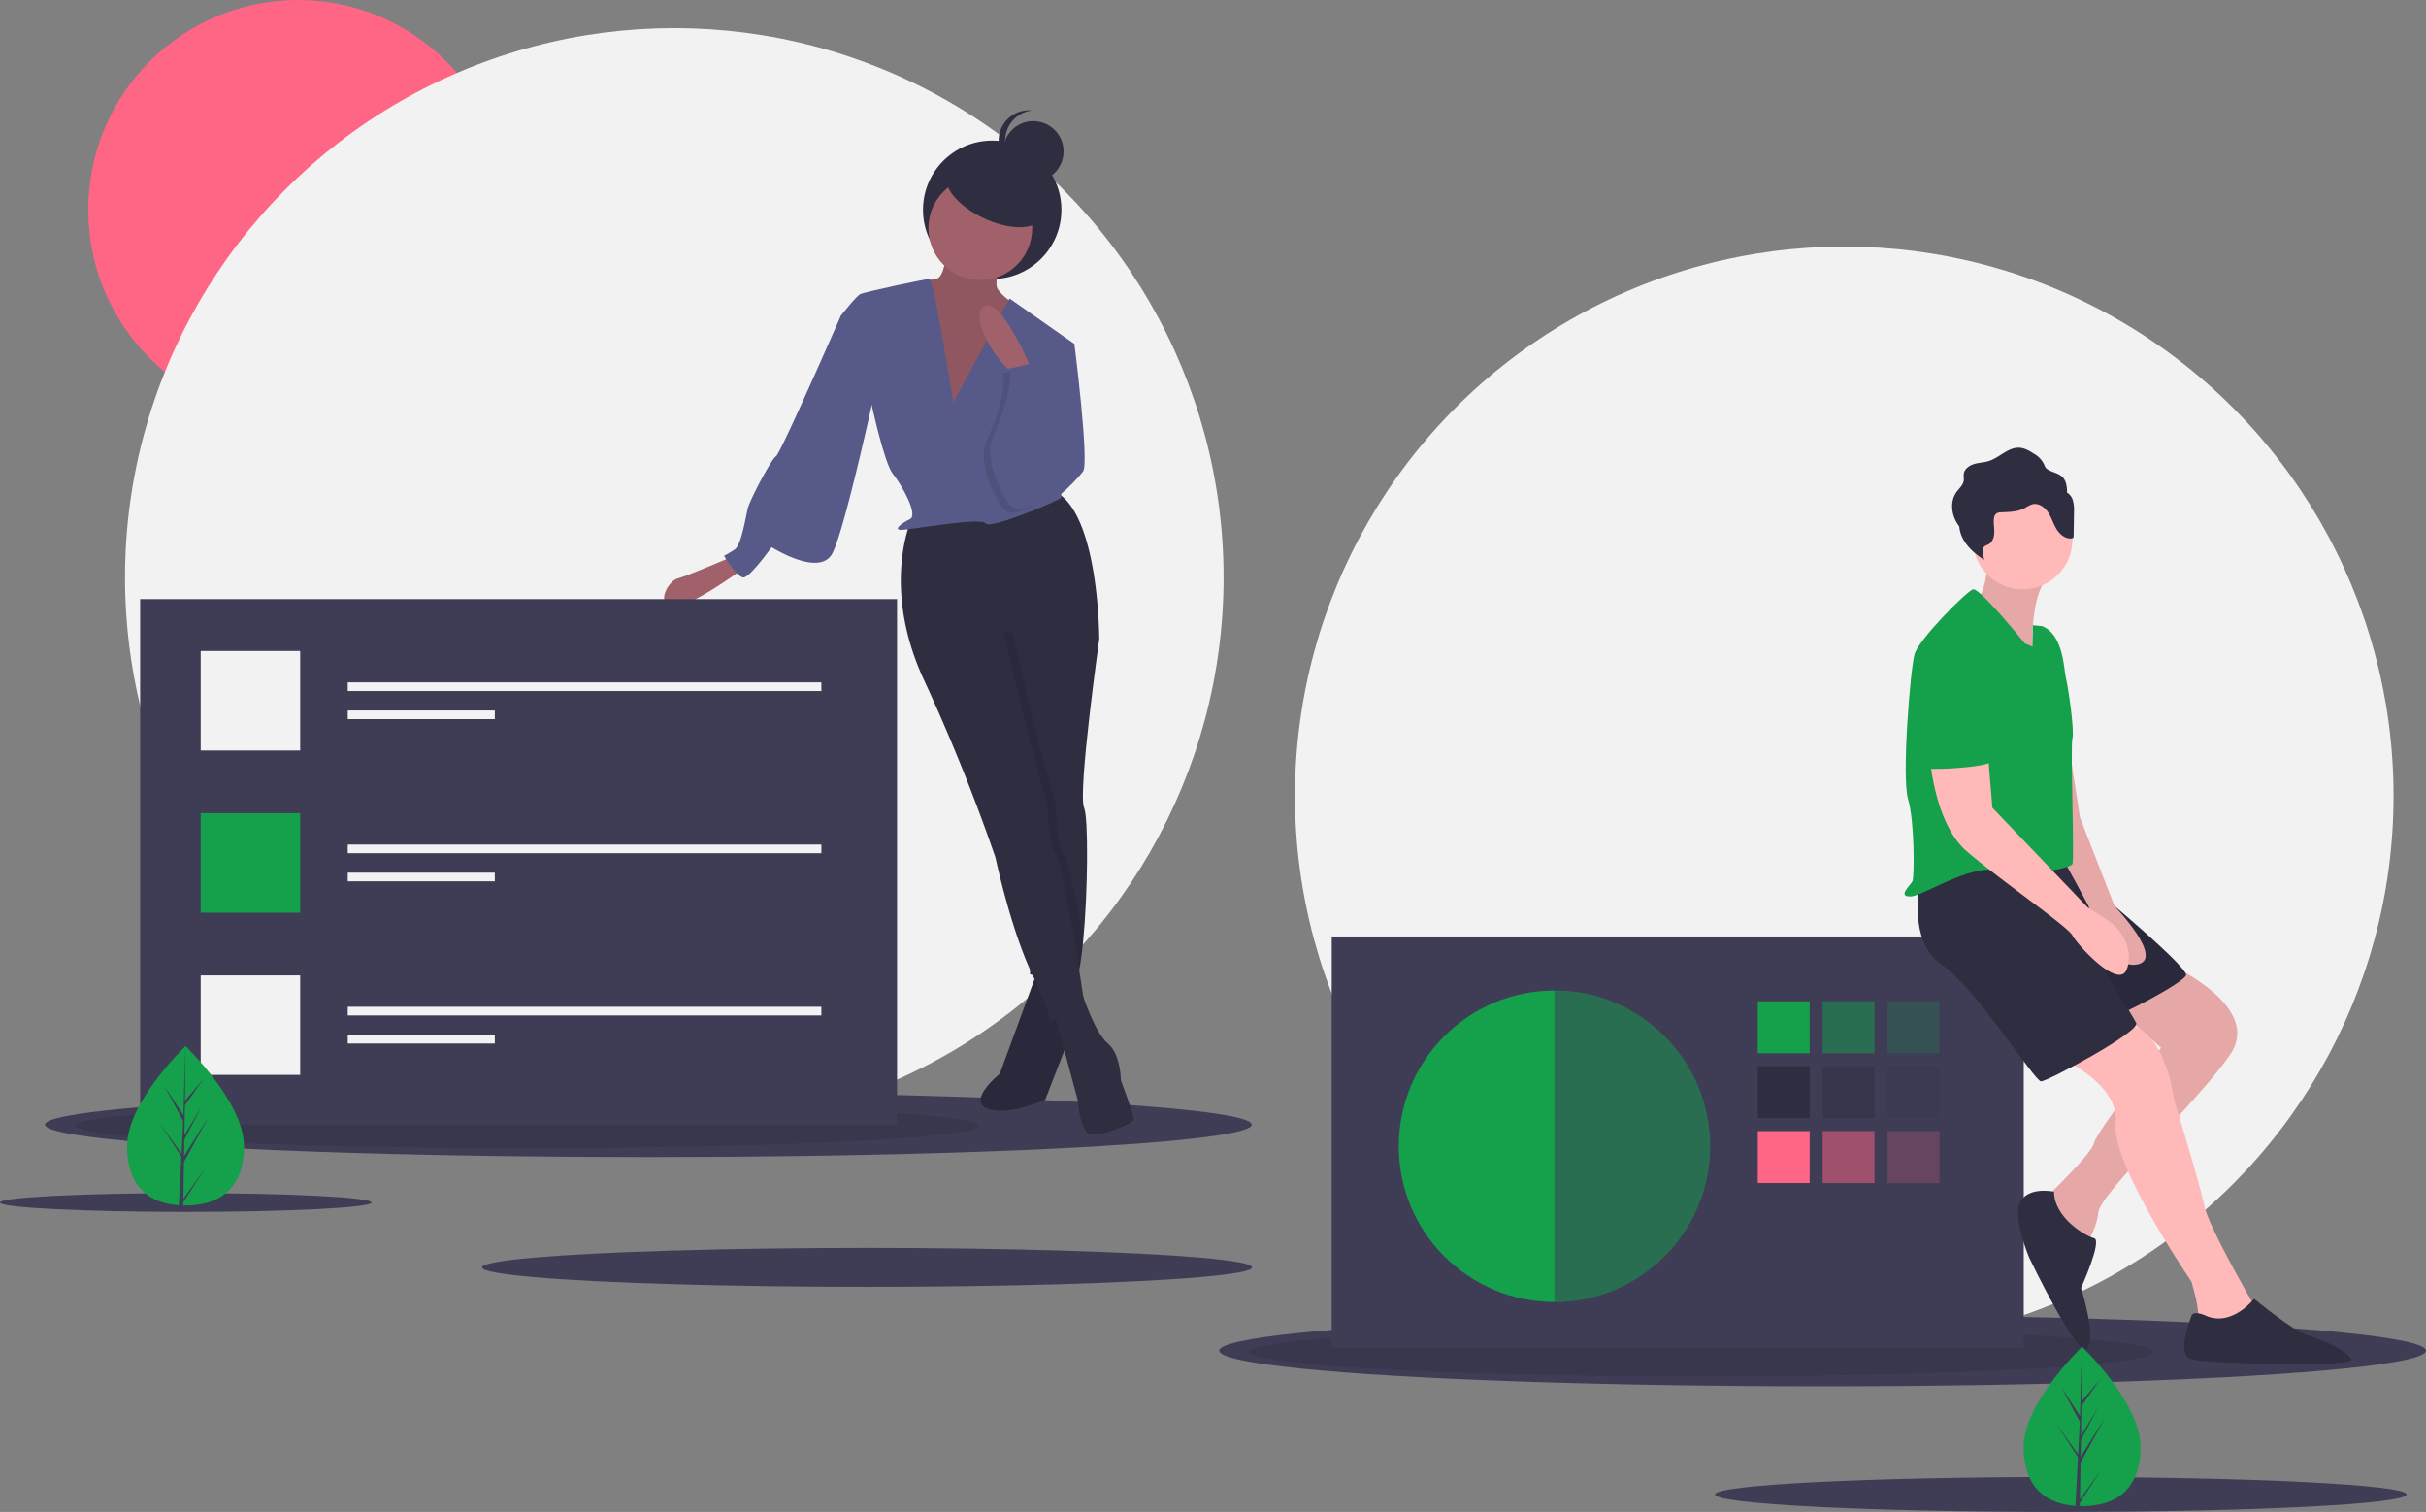 <svg xmlns="http://www.w3.org/2000/svg" id="f2557a61-56ef-4ee7-9811-4cdcc73688e4" data-name="Layer 1" width="1121.806" height="699.082" viewBox="0 0 1121.806 699.082" class="injected-svg gridItem__media" xmlns:xlink="http://www.w3.org/1999/xlink"><rect x="0" y="0" width="1121.806" height="699.082" fill="#808080" stroke="none"/><title>creative team</title><circle cx="852.806" cy="367.999" r="254" fill="#F2F2F2"></circle><circle cx="137.806" cy="97" r="97" fill="#FF6584"></circle><circle cx="311.806" cy="266.999" r="254" fill="#F2F2F2"></circle><ellipse cx="299.806" cy="520" rx="279" ry="15" fill="#3F3D56"></ellipse><ellipse cx="243.806" cy="520.517" rx="209" ry="10.345" opacity="0.1"></ellipse><ellipse cx="842.806" cy="624.5" rx="279" ry="16.5" fill="#3F3D56"></ellipse><ellipse cx="786.806" cy="625.069" rx="209" ry="11.379" opacity="0.1"></ellipse><ellipse cx="400.903" cy="586" rx="178.043" ry="9" fill="#3F3D56"></ellipse><ellipse cx="85.903" cy="556" rx="85.903" ry="4.342" fill="#3F3D56"></ellipse><ellipse cx="952.927" cy="691" rx="159.879" ry="8.082" fill="#3F3D56"></ellipse><rect x="615.806" y="433" width="320" height="190" fill="#3F3D56"></rect><circle cx="718.806" cy="530" r="72" fill="#15A04B"></circle><rect x="812.806" y="463" width="24" height="24" fill="#15A04B"></rect><rect x="842.806" y="463" width="24" height="24" fill="#15A04B" opacity="0.5"></rect><rect x="872.806" y="463" width="24" height="24" fill="#15A04B" opacity="0.2"></rect><rect x="812.806" y="493" width="24" height="24" fill="#2F2E41"></rect><rect x="842.806" y="493" width="24" height="24" fill="#2F2E41" opacity="0.5"></rect><rect x="872.806" y="493" width="24" height="24" fill="#2F2E41" opacity="0.2"></rect><rect x="812.806" y="523" width="24" height="24" fill="#FF6584"></rect><rect x="842.806" y="523" width="24" height="24" fill="#FF6584" opacity="0.5"></rect><rect x="872.806" y="523" width="24" height="24" fill="#FF6584" opacity="0.2"></rect><path d="M757.903,558.459v144c39.765,0,74-32.236,74-72S797.668,558.459,757.903,558.459Z" transform="translate(-39.097 -100.459)" fill="#3F3D56" opacity="0.5"></path><path d="M1043.403,546.959s42,19,27,41-60,64-61,73-7,17-7,17-20-21-18-23,22-21,23-26,31-44,31-44l-27-24Z" transform="translate(-39.097 -100.459)" fill="#FFB9B9"></path><path d="M1043.403,546.959s42,19,27,41-60,64-61,73-7,17-7,17-20-21-18-23,22-21,23-26,31-44,31-44l-27-24Z" transform="translate(-39.097 -100.459)" opacity="0.1"></path><path d="M990.403,588.959s29,12,27,31,35,73,35,73,4,13,3,17,26,3,26,3v-9s-21-36-23-46-14-49-14-49-4-35-24-35A37.5,37.5,0,0,0,990.403,588.959Z" transform="translate(-39.097 -100.459)" fill="#FFB9B9"></path><path d="M991.903,498.459s60,49,58,53-31,19-36,20-40.378-73-40.378-73Z" transform="translate(-39.097 -100.459)" fill="#2F2E41"></path><path d="M991.903,498.459s60,49,58,53-31,19-36,20-40.378-73-40.378-73Z" transform="translate(-39.097 -100.459)" opacity="0.1"></path><path d="M926.903,508.459s-6,27,10,38,43,54,46,54,46-23,44-27-24-39-24-39l-7-37S934.903,495.459,926.903,508.459Z" transform="translate(-39.097 -100.459)" fill="#2F2E41"></path><path d="M991.903,420.459l9,58,16,41s24,25,10,27-22-27-22-27l-13-24Z" transform="translate(-39.097 -100.459)" fill="#FFB9B9"></path><path d="M991.903,420.459l9,58,16,41s24,25,10,27-22-27-22-27l-13-24Z" transform="translate(-39.097 -100.459)" opacity="0.1"></path><path d="M958.403,355.959s0,21-7,23,28,29,28,29-4-35,10-44Z" transform="translate(-39.097 -100.459)" fill="#FFB9B9"></path><path d="M958.403,355.959s0,21-7,23,28,29,28,29-4-35,10-44Z" transform="translate(-39.097 -100.459)" opacity="0.1"></path><circle cx="935.306" cy="249.5" r="23" fill="#FFB9B9"></circle><path d="M975.403,397.959s-21-26-24-25-25,23-27,30-6,57-3,67,3,36,2,38-7,7-1,7,27-15,41-12,33-1,34-3-1-54,0-58-2-24-3-28-1-20-11-24l-4.264-.421-.239,9.892Z" transform="translate(-39.097 -100.459)" fill="#15A04B"></path><path d="M931.403,449.959s2,31,17,44,47,35,49,39,21,25,25,16a14.962,14.962,0,0,0,.802-8.867,22.053,22.053,0,0,0-9.903-14.413l-8.899-5.72-44-46-2-24Z" transform="translate(-39.097 -100.459)" fill="#FFB9B9"></path><path d="M988.903,651.459s-11.5-2.5-15.5,4.5,4,26,4,26,23,48,27,42-3-28-3-28,10-22,6-23S988.903,663.459,988.903,651.459Z" transform="translate(-39.097 -100.459)" fill="#2F2E41"></path><path d="M1059.403,708.959s-6-3-7,0-7,18,0,20,76,4,74,0-13-9-20-11-25-17-25-17S1071.403,713.959,1059.403,708.959Z" transform="translate(-39.097 -100.459)" fill="#2F2E41"></path><path d="M997.572,331.705a6.159,6.159,0,0,0-2.671-3.487,14.136,14.136,0,0,0-.564-4.602c-1.47-4.344-4.951-4.095-8.235-6.016-1.425-.833-1.337-1.57-2.079-2.939a10.907,10.907,0,0,0-4.203-4.288c-2.107-1.343-4.332-2.725-6.825-2.895-5.239-.357-9.256,4.571-14.263,6.152-2.207.697-4.579.726-6.797,1.385s-4.432,2.232-4.763,4.523c-.153,1.058.117,2.143-.038,3.2-.308,2.101-2.151,3.573-3.386,5.302-2.729,3.822-2.417,9.222-.235,13.38a18.81,18.81,0,0,0,1.574,2.463,15.15,15.15,0,0,0,1.662,5.626c2.183,4.159,5.938,7.266,9.861,9.848a23.277,23.277,0,0,1-.582-4.199,2.897,2.897,0,0,1,.179-1.391c.437-.913,1.591-1.156,2.472-1.656,1.823-1.036,2.538-3.329,2.591-5.425s-.392-4.196-.172-6.282a3.432,3.432,0,0,1,1.175-2.525,4.059,4.059,0,0,1,2.215-.528c3.736-.152,7.639-.221,10.934-1.988a16.203,16.203,0,0,1,3.403-1.722c2.8-.73,5.662,1.232,7.276,3.635s2.418,5.261,3.907,7.742,4.061,4.694,6.94,4.4a1.152,1.152,0,0,0,.86-.382,1.289,1.289,0,0,0,.158-.732l.161-11.005A16.634,16.634,0,0,0,997.572,331.705Z" transform="translate(-39.097 -100.459)" fill="#2F2E41"></path><path d="M940.403,398.959s22,10,21,31,6,23-11,25-21,0-22,2-7-46-3-51S940.403,398.959,940.403,398.959Z" transform="translate(-39.097 -100.459)" fill="#15A04B"></path><circle cx="458.806" cy="97" r="32" fill="#2F2E41"></circle><path d="M519.403,547.959l-18,49s-15,12-6,16,27-4,27-4l14-36-2-25Z" transform="translate(-39.097 -100.459)" fill="#2F2E41"></path><path d="M519.403,547.959l-18,49s-15,12-6,16,27-4,27-4l14-36-2-25Z" transform="translate(-39.097 -100.459)" opacity="0.1"></path><path d="M520.903,257.459l15,2s7,55,4,59-18,20-24,16S520.903,257.459,520.903,257.459Z" transform="translate(-39.097 -100.459)" fill="#575A89"></path><path d="M377.403,357.959s-21,9-25,10-10,11-3,13,34-18,34-18Z" transform="translate(-39.097 -100.459)" fill="#A0616A"></path><path d="M526.403,567.959l11,41s1,15,6,16,20-5,20-7-6-18-6-18,0-12-6-17-11.406-21.75-11.406-21.75Z" transform="translate(-39.097 -100.459)" fill="#2F2E41"></path><path d="M540.403,473.959c2.02,4.71,1.77,38.88-.44,61.62-1.07,11.05-2.6,19.4-4.56,20.38l-14.33-3.58-5.67-1.42-.15-12.44-.85-68.56-17-71v-18l43,4,6.82,10.71.18.29S537.403,466.959,540.403,473.959Z" transform="translate(-39.097 -100.459)" fill="#2F2E41"></path><path d="M531.403,495.959c2.14,3.21,5.71,22.43,8.56,39.62-1.07,11.05-2.6,19.4-4.56,20.38l-14.33-3.58c-.22-.46-.44-.94-.67-1.42-1.83-3.84-3.55-8.08-5.15-12.44l-.85-68.56-17-71v-18l43,4,6.82,10.71-39.82-2.71,9,39,11,41S527.403,489.959,531.403,495.959Z" transform="translate(-39.097 -100.459)" opacity="0.1"></path><path d="M460.403,340.959s-14,31,6,74a874.089,874.089,0,0,1,33,82s7,33,17,54,8,22,8,22l16-9s-9-62-13-68-4-23-4-23l-11-41-9-39,44,3s0-57-20-68Z" transform="translate(-39.097 -100.459)" fill="#2F2E41"></path><path d="M476.903,212.459s0,16-5,17-15,1-18,6,23,71,23,71l27-17,9-45s-13-8-13-12v-18Z" transform="translate(-39.097 -100.459)" fill="#A0616A"></path><path d="M476.903,212.459s0,16-5,17-15,1-18,6,23,71,23,71l27-17,9-45s-13-8-13-12v-18Z" transform="translate(-39.097 -100.459)" opacity="0.1"></path><circle cx="453.306" cy="105.5" r="24" fill="#A0616A"></circle><path d="M479.903,286.459s-9-57-11-57-30,6-32,7-9,10-9,10l14,40s6,28,10,33,12,19,8,21-8,5-4,5,37-6,39-3,35-11,35-12-4-48-4-48l10-23-30-21Z" transform="translate(-39.097 -100.459)" fill="#575A89"></path><path d="M437.903,241.459l-10,5s-28,64-30,65-12,20-13,24-3,17-6,19a51.953,51.953,0,0,1-5,3s6,10,9,10,13-14,13-14,22,14,28,3,21-81,21-81Z" transform="translate(-39.097 -100.459)" fill="#575A89"></path><path d="M516.403,271.959s-14-34-22-30,6,28,15,32Z" transform="translate(-39.097 -100.459)" fill="#A0616A"></path><path d="M502.403,272.959l14.031-3.172L519.403,284.959s13,23,10,33-21,26-27,17-11-23-7-31S505.403,276.959,502.403,272.959Z" transform="translate(-39.097 -100.459)" opacity="0.1"></path><path d="M505.403,270.959l14.031-3.172L522.403,282.959s13,23,10,33-21,26-27,17-11-23-7-31S508.403,274.959,505.403,270.959Z" transform="translate(-39.097 -100.459)" fill="#575A89"></path><ellipse cx="498.903" cy="190.959" rx="11.5" ry="24" transform="translate(75.237 461.277) rotate(-64.899)" fill="#2F2E41"></ellipse><circle cx="477.806" cy="70" r="14" fill="#2F2E41"></circle><path d="M503.903,165.459a14,14,0,0,1,12.5-13.917,14,14,0,1,0,0,27.834A14,14,0,0,1,503.903,165.459Z" transform="translate(-39.097 -100.459)" fill="#2F2E41"></path><rect x="64.806" y="277" width="350" height="243" fill="#3F3D56"></rect><rect x="92.806" y="301" width="46" height="46" fill="#F2F2F2"></rect><rect x="92.806" y="376" width="46" height="46" fill="#15A04B"></rect><rect x="92.806" y="451" width="46" height="46" fill="#F2F2F2"></rect><rect x="160.806" y="315.5" width="219" height="4" fill="#F2F2F2"></rect><rect x="160.806" y="328.5" width="68" height="4" fill="#F2F2F2"></rect><rect x="160.806" y="390.5" width="219" height="4" fill="#F2F2F2"></rect><rect x="160.806" y="403.5" width="68" height="4" fill="#F2F2F2"></rect><rect x="160.806" y="465.5" width="219" height="4" fill="#F2F2F2"></rect><rect x="160.806" y="478.5" width="68" height="4" fill="#F2F2F2"></rect><path d="M1028.903,769.392c0,20.356-12.1,27.464-27.028,27.464-.346,0-.692-.005-1.035-.012-.692-.015-1.378-.047-2.055-.095-13.473-.953-23.939-8.426-23.939-27.357,0-19.588,25.031-44.307,26.916-46.141l.002-.002c.072-.072.109-.107.109-.107S1028.903,749.038,1028.903,769.392Z" transform="translate(-39.097 -100.459)" fill="#15A04B"></path><path d="M1000.89,793.741l9.886-13.811-9.911,15.329-.025,1.585c-.692-.015-1.378-.047-2.055-.095l1.065-20.364-.007-.159.017-.027.102-1.925-9.936-15.366,9.965,13.923.025.408.804-15.386-8.505-15.879,8.61,13.18.838-31.902.002-.109v.107l-.139,25.155,8.468-9.973-8.503,12.14-.224,13.777,7.908-13.222-7.941,15.249-.124,7.659,11.475-18.404-11.52,21.075Z" transform="translate(-39.097 -100.459)" fill="#3F3D56"></path><path d="M151.903,630.392c0,20.356-12.1,27.464-27.028,27.464-.346,0-.692-.005-1.035-.012-.692-.015-1.378-.047-2.055-.095-13.473-.953-23.939-8.426-23.939-27.357,0-19.588,25.031-44.307,26.916-46.141l.002-.002c.072-.072.109-.107.109-.107S151.903,610.038,151.903,630.392Z" transform="translate(-39.097 -100.459)" fill="#15A04B"></path><path d="M123.89,654.741l9.886-13.811-9.911,15.329-.025,1.585c-.692-.015-1.378-.047-2.055-.095l1.065-20.364-.007-.159.017-.027.102-1.925-9.936-15.366,9.965,13.923.025.408.804-15.386-8.505-15.879,8.61,13.18.838-31.902.002-.109v.107l-.139,25.155,8.468-9.973-8.503,12.14-.224,13.777,7.908-13.222-7.941,15.249-.124,7.659,11.475-18.404-11.52,21.075Z" transform="translate(-39.097 -100.459)" fill="#3F3D56"></path></svg>